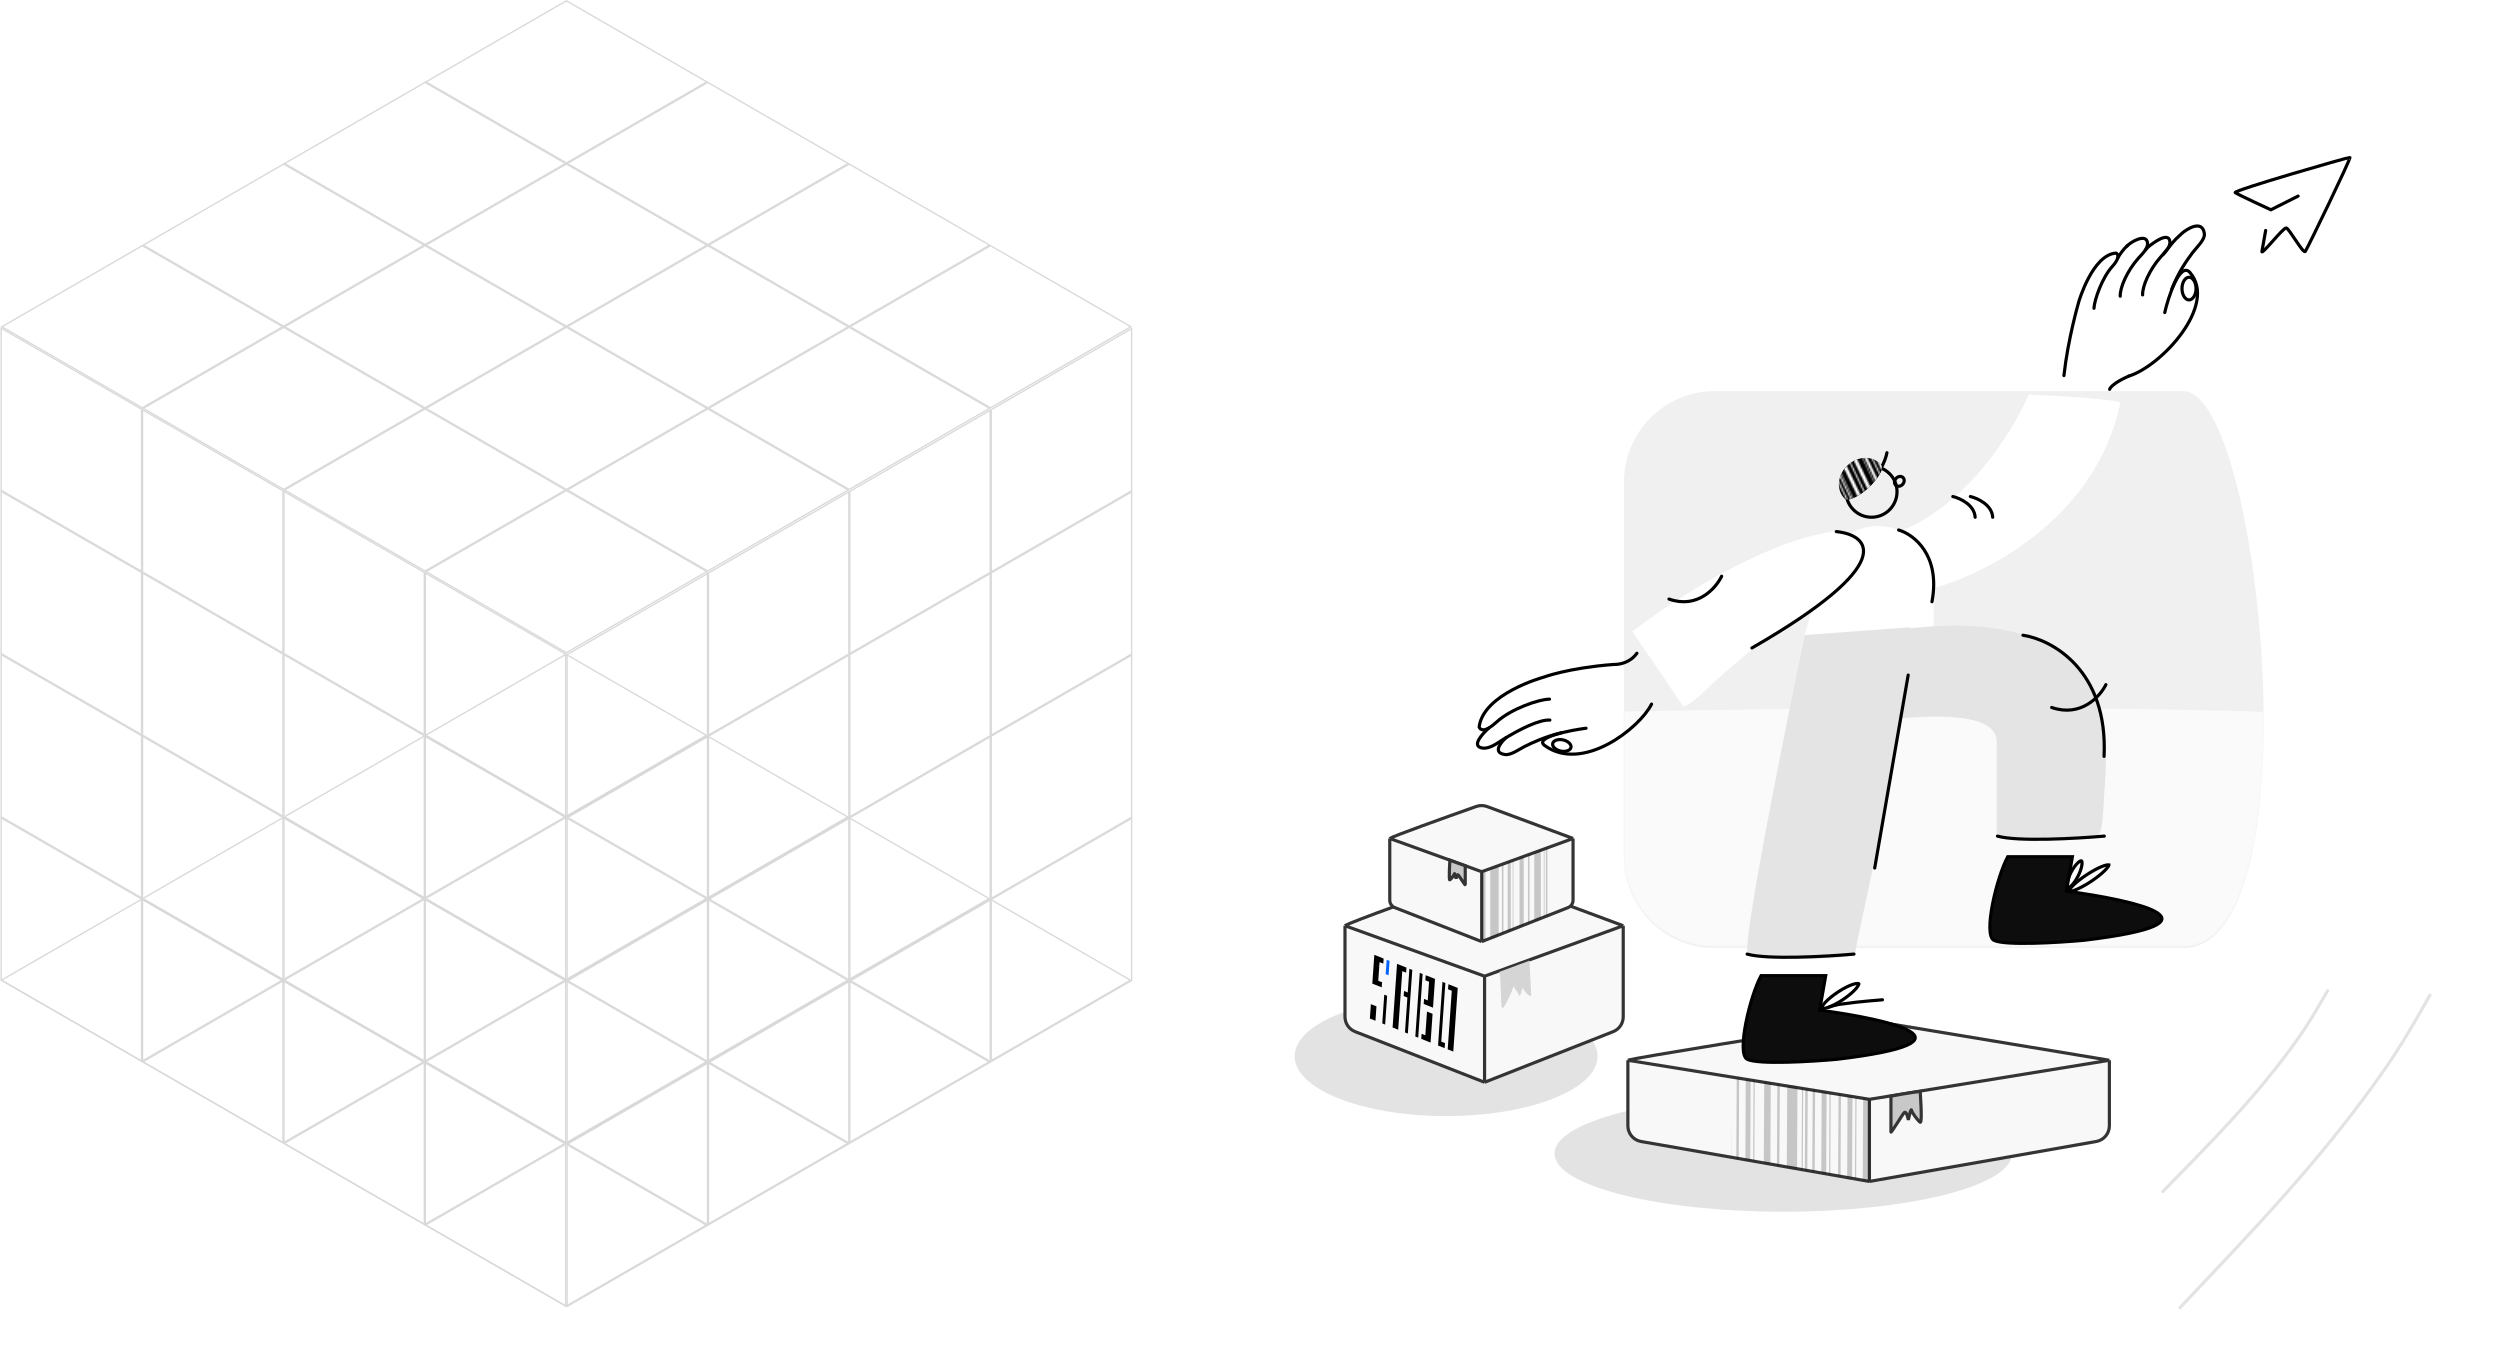 <svg width="1568" height="844" viewBox="0 0 1568 844" fill="none" xmlns="http://www.w3.org/2000/svg">
<g opacity="0.15">
<rect x="-2.98023e-08" y="0.5" width="101.686" height="101.686" transform="matrix(0.866 0.5 -0.866 0.5 355.38 410.105)" stroke="black"/>
<rect x="-2.98023e-08" y="0.5" width="101.686" height="101.686" transform="matrix(0.866 0.5 -0.866 0.5 178.037 512.494)" stroke="black"/>
<rect x="-2.98023e-08" y="0.5" width="101.686" height="101.686" transform="matrix(0.866 0.5 -0.866 0.5 266.706 461.299)" stroke="black"/>
<rect x="-2.98023e-08" y="0.5" width="101.686" height="101.686" transform="matrix(0.866 0.5 -0.866 0.5 89.363 563.689)" stroke="black"/>
<rect x="-2.98023e-08" y="0.5" width="101.686" height="101.686" transform="matrix(0.866 0.5 -0.866 0.5 532.72 512.494)" stroke="black"/>
<rect x="-2.98023e-08" y="0.5" width="101.686" height="101.686" transform="matrix(0.866 0.5 -0.866 0.5 355.378 614.883)" stroke="black"/>
<rect x="-2.98023e-08" y="0.5" width="101.686" height="101.686" transform="matrix(0.866 0.5 -0.866 0.5 444.05 563.689)" stroke="black"/>
<rect x="-2.98023e-08" y="0.5" width="101.686" height="101.686" transform="matrix(0.866 0.5 -0.866 0.5 266.706 666.078)" stroke="black"/>
<rect x="-2.98023e-08" y="0.5" width="101.686" height="101.686" transform="matrix(0.866 0.5 -0.866 0.5 444.05 461.299)" stroke="black"/>
<rect x="-2.98023e-08" y="0.5" width="101.686" height="101.686" transform="matrix(0.866 0.5 -0.866 0.5 266.706 563.689)" stroke="black"/>
<rect x="-2.98023e-08" y="0.5" width="101.686" height="101.686" transform="matrix(0.866 0.5 -0.866 0.5 355.378 512.494)" stroke="black"/>
<rect x="-2.98023e-08" y="0.5" width="101.686" height="101.686" transform="matrix(0.866 0.5 -0.866 0.5 178.037 614.883)" stroke="black"/>
<rect x="-2.98023e-08" y="0.5" width="101.686" height="101.686" transform="matrix(0.866 0.5 -0.866 0.5 621.392 563.689)" stroke="black"/>
<rect x="-2.98023e-08" y="0.5" width="101.686" height="101.686" transform="matrix(0.866 0.5 -0.866 0.5 444.05 666.078)" stroke="black"/>
<rect x="-2.98023e-08" y="0.5" width="101.686" height="101.686" transform="matrix(0.866 0.5 -0.866 0.5 532.72 614.884)" stroke="black"/>
<rect x="-2.98023e-08" y="0.5" width="101.686" height="101.686" transform="matrix(0.866 0.5 -0.866 0.5 355.378 717.272)" stroke="black"/>
<rect x="0.866" width="101.686" height="101.686" transform="matrix(0.866 -0.5 0.866 0.5 0.417 205.36)" stroke="black"/>
<rect x="0.866" width="101.686" height="101.686" transform="matrix(0.866 -0.5 0.866 0.5 177.757 307.749)" stroke="black"/>
<rect x="0.866" width="101.686" height="101.686" transform="matrix(0.866 -0.5 0.866 0.5 89.087 256.555)" stroke="black"/>
<rect x="0.866" width="101.686" height="101.686" transform="matrix(0.866 -0.5 0.866 0.5 266.429 358.944)" stroke="black"/>
<rect x="0.866" width="101.686" height="101.686" transform="matrix(0.866 -0.5 0.866 0.5 177.757 102.971)" stroke="black"/>
<rect x="0.866" width="101.686" height="101.686" transform="matrix(0.866 -0.5 0.866 0.5 355.1 205.36)" stroke="black"/>
<rect x="0.866" width="101.686" height="101.686" transform="matrix(0.866 -0.5 0.866 0.5 266.429 154.166)" stroke="black"/>
<rect x="0.866" width="101.686" height="101.686" transform="matrix(0.866 -0.5 0.866 0.5 443.774 256.555)" stroke="black"/>
<rect x="0.866" width="101.686" height="101.686" transform="matrix(0.866 -0.5 0.866 0.5 89.087 154.166)" stroke="black"/>
<rect x="0.866" width="101.686" height="101.686" transform="matrix(0.866 -0.5 0.866 0.5 266.429 256.555)" stroke="black"/>
<rect x="0.866" width="101.686" height="101.686" transform="matrix(0.866 -0.5 0.866 0.5 177.757 205.36)" stroke="black"/>
<rect x="0.866" width="101.686" height="101.686" transform="matrix(0.866 -0.5 0.866 0.5 355.1 307.749)" stroke="black"/>
<rect x="0.866" width="101.686" height="101.686" transform="matrix(0.866 -0.5 0.866 0.5 266.429 51.776)" stroke="black"/>
<rect x="0.866" width="101.686" height="101.686" transform="matrix(0.866 -0.5 0.866 0.5 443.774 154.166)" stroke="black"/>
<rect x="0.866" width="101.686" height="101.686" transform="matrix(0.866 -0.5 0.866 0.5 355.1 102.971)" stroke="black"/>
<rect x="0.866" width="101.686" height="101.686" transform="matrix(0.866 -0.5 0.866 0.5 532.446 205.36)" stroke="black"/>
<rect x="0.433" y="0.25" width="101.686" height="101.686" transform="matrix(0.866 -0.5 2.20305e-08 1 355.304 410.516)" stroke="black"/>
<rect x="0.433" y="0.25" width="101.686" height="101.686" transform="matrix(0.866 -0.5 2.20305e-08 1 355.304 615.295)" stroke="black"/>
<rect x="0.433" y="0.25" width="101.686" height="101.686" transform="matrix(0.866 -0.5 2.20305e-08 1 355.304 512.905)" stroke="black"/>
<rect x="0.433" y="0.25" width="101.686" height="101.686" transform="matrix(0.866 -0.5 2.20305e-08 1 355.304 717.684)" stroke="black"/>
<rect x="0.433" y="0.25" width="101.686" height="101.686" transform="matrix(0.866 -0.5 2.20305e-08 1 532.648 308.127)" stroke="black"/>
<rect x="0.433" y="0.25" width="101.686" height="101.686" transform="matrix(0.866 -0.5 2.20305e-08 1 532.648 512.905)" stroke="black"/>
<rect x="0.433" y="0.25" width="101.686" height="101.686" transform="matrix(0.866 -0.5 2.20305e-08 1 532.648 410.516)" stroke="black"/>
<rect x="0.433" y="0.25" width="101.686" height="101.686" transform="matrix(0.866 -0.5 2.20305e-08 1 532.648 615.295)" stroke="black"/>
<rect x="0.433" y="0.25" width="101.686" height="101.686" transform="matrix(0.866 -0.5 2.20305e-08 1 443.976 359.322)" stroke="black"/>
<rect x="0.433" y="0.25" width="101.686" height="101.686" transform="matrix(0.866 -0.5 2.20305e-08 1 443.976 564.1)" stroke="black"/>
<rect x="0.433" y="0.25" width="101.686" height="101.686" transform="matrix(0.866 -0.5 2.20305e-08 1 443.976 461.711)" stroke="black"/>
<rect x="0.433" y="0.25" width="101.686" height="101.686" transform="matrix(0.866 -0.5 2.20305e-08 1 443.976 666.489)" stroke="black"/>
<rect x="0.433" y="0.25" width="101.686" height="101.686" transform="matrix(0.866 -0.5 2.20305e-08 1 621.318 256.933)" stroke="black"/>
<rect x="0.433" y="0.25" width="101.686" height="101.686" transform="matrix(0.866 -0.5 2.20305e-08 1 621.318 461.711)" stroke="black"/>
<rect x="0.433" y="0.25" width="101.686" height="101.686" transform="matrix(0.866 -0.5 2.20305e-08 1 621.318 359.322)" stroke="black"/>
<rect x="0.433" y="0.25" width="101.686" height="101.686" transform="matrix(0.866 -0.5 2.20305e-08 1 621.318 564.1)" stroke="black"/>
<rect x="0.433" y="0.75" width="101.686" height="101.686" transform="matrix(0.866 0.5 -2.20305e-08 1 0.357 204.862)" stroke="black"/>
<rect x="0.433" y="0.75" width="101.686" height="101.686" transform="matrix(0.866 0.5 -2.20305e-08 1 0.357 409.639)" stroke="black"/>
<rect x="0.433" y="0.75" width="101.686" height="101.686" transform="matrix(0.866 0.5 -2.20305e-08 1 0.357 307.25)" stroke="black"/>
<rect x="0.433" y="0.75" width="101.686" height="101.686" transform="matrix(0.866 0.5 -2.20305e-08 1 0.357 512.029)" stroke="black"/>
<rect x="0.433" y="0.75" width="101.686" height="101.686" transform="matrix(0.866 0.5 -2.20305e-08 1 177.703 307.25)" stroke="black"/>
<rect x="0.433" y="0.75" width="101.686" height="101.686" transform="matrix(0.866 0.5 -2.20305e-08 1 177.703 512.029)" stroke="black"/>
<rect x="0.433" y="0.75" width="101.686" height="101.686" transform="matrix(0.866 0.5 -2.20305e-08 1 177.703 409.639)" stroke="black"/>
<rect x="0.433" y="0.75" width="101.686" height="101.686" transform="matrix(0.866 0.5 -2.20305e-08 1 177.703 614.418)" stroke="black"/>
<rect x="0.433" y="0.75" width="101.686" height="101.686" transform="matrix(0.866 0.5 -2.20305e-08 1 89.029 256.056)" stroke="black"/>
<rect x="0.433" y="0.75" width="101.686" height="101.686" transform="matrix(0.866 0.5 -2.20305e-08 1 89.029 460.834)" stroke="black"/>
<rect x="0.433" y="0.75" width="101.686" height="101.686" transform="matrix(0.866 0.5 -2.20305e-08 1 89.029 358.445)" stroke="black"/>
<rect x="0.433" y="0.75" width="101.686" height="101.686" transform="matrix(0.866 0.5 -2.20305e-08 1 89.029 563.223)" stroke="black"/>
<rect x="0.433" y="0.75" width="101.686" height="101.686" transform="matrix(0.866 0.5 -2.20305e-08 1 266.374 358.445)" stroke="black"/>
<rect x="0.433" y="0.75" width="101.686" height="101.686" transform="matrix(0.866 0.5 -2.20305e-08 1 266.374 563.223)" stroke="black"/>
<rect x="0.433" y="0.75" width="101.686" height="101.686" transform="matrix(0.866 0.5 -2.20305e-08 1 266.374 460.834)" stroke="black"/>
<rect x="0.433" y="0.75" width="101.686" height="101.686" transform="matrix(0.866 0.5 -2.20305e-08 1 266.374 665.613)" stroke="black"/>
</g>
<g clip-path="url(#clip0_1261_3)">
<g filter="url(#filter0_f_1261_3)">
<ellipse cx="1118.5" cy="723.501" rx="143.5" ry="36.5" fill="#E3E3E3"/>
</g>
<path d="M1021 665.001C1025.4 663.401 1123.83 647.668 1172.5 640.001L1323 665.001V706.108C1323 710.962 1319.51 715.115 1314.73 715.956L1172.5 741.001L1029.28 715.949C1024.49 715.112 1021 710.956 1021 706.098V665.001Z" fill="#F8F8F8"/>
<path d="M1021 665.001C1025.4 663.401 1123.83 647.668 1172.5 640.001L1323 665.001M1021 665.001L1172.5 689.501M1021 665.001V706.098C1021 710.956 1024.49 715.112 1029.28 715.949L1172.5 741.001M1172.5 689.501V741.001M1172.5 689.501L1323 665.001M1172.5 741.001L1314.73 715.956C1319.51 715.115 1323 710.962 1323 706.108V665.001" stroke="#343434" stroke-width="2"/>
<path d="M1186 710.001V687.501C1196.5 685.501 1204.34 684.501 1204.34 684.501C1204.34 684.501 1205.83 704.812 1204.34 703.869C1203.15 703.114 1199.27 698.142 1198.89 696.322C1198.5 694.501 1196.9 702.454 1196.9 702.454C1196.41 699.466 1195.35 696.973 1194.43 697.737C1193.5 698.501 1186 711.001 1186 710.001Z" fill="#C8C8C8" stroke="#343434" stroke-width="2"/>
<mask id="mask0_1261_3" style="mask-type:alpha" maskUnits="userSpaceOnUse" x="1086" y="675" width="87" height="66">
<path d="M1088 675.5L1173 689.5V741L1086 726L1088 675.5Z" fill="#C4C4C4"/>
</mask>
<g mask="url(#mask0_1261_3)">
<g opacity="0.2">
<rect width="4.123" height="65.543" transform="matrix(1 0.003 -0.005 1 1106.53 675.476)" fill="black"/>
<rect width="3.092" height="65.543" transform="matrix(1 0.003 -0.005 1 1094.94 675.436)" fill="black"/>
<rect width="3.092" height="65.543" transform="matrix(1 0.003 -0.005 1 1142.6 675.599)" fill="black"/>
<rect width="3.092" height="65.543" transform="matrix(1 0.003 -0.005 1 1158.84 675.654)" fill="black"/>
<rect width="1.546" height="65.543" transform="matrix(1 0.003 -0.005 1 1089.26 675.418)" fill="black"/>
<rect width="1.546" height="65.543" transform="matrix(1 0.003 -0.005 1 1136.94 675.579)" fill="black"/>
<rect width="1.546" height="65.543" transform="matrix(1 0.003 -0.005 1 1153.17 675.634)" fill="black"/>
<rect width="1.546" height="65.543" transform="matrix(1 0.003 -0.005 1 1114.77 675.504)" fill="black"/>
<rect width="1.546" height="65.543" transform="matrix(1 0.003 -0.005 1 1132.3 675.564)" fill="black"/>
<rect width="0.773" height="65.543" transform="matrix(1 0.003 -0.005 1 1099.83 675.453)" fill="black"/>
<rect width="0.773" height="65.543" transform="matrix(1 0.003 -0.005 1 1147.5 675.615)" fill="black"/>
<rect width="0.773" height="65.543" transform="matrix(1 0.003 -0.005 1 1163.73 675.67)" fill="black"/>
<rect width="0.773" height="65.543" transform="matrix(1 0.003 -0.005 1 1130.23 675.557)" fill="black"/>
<rect width="8.246" height="65.543" transform="matrix(1 0.003 -0.005 1 1077.92 675.379)" fill="black"/>
<rect width="8.246" height="65.543" transform="matrix(1 0.003 -0.005 1 1168.63 675.686)" fill="black"/>
<rect width="6.442" height="65.543" transform="matrix(1 0.003 -0.005 1 1120.96 675.524)" fill="black"/>
</g>
</g>
<g filter="url(#filter1_f_1261_3)">
<ellipse cx="907" cy="662.501" rx="95" ry="37.5" fill="#E3E3E3"/>
</g>
<path d="M843.576 580.613C846.02 578.626 898.666 559.769 927.721 549.513C929.926 548.735 932.32 548.76 934.511 549.574L1018.09 580.613V637.754C1018.09 641.863 1015.57 645.554 1011.75 647.059L931.12 678.801L849.934 647.051C846.1 645.551 843.576 641.855 843.576 637.738V580.613Z" fill="#F8F8F8"/>
<path d="M843.576 580.613C846.02 578.626 898.666 559.769 927.721 549.513C929.926 548.735 932.32 548.76 934.511 549.574L1018.09 580.613M843.576 580.613L931.12 612.266M843.576 580.613V637.738C843.576 641.855 846.1 645.551 849.934 647.051L931.12 678.801M931.12 612.266V678.801M931.12 612.266L1018.09 580.613M931.12 678.801L1011.75 647.059C1015.57 645.554 1018.09 641.863 1018.09 637.754V580.613" stroke="#343434" stroke-width="2"/>
<path d="M871.664 525.887C873.242 524.604 906.578 512.649 925.925 505.812C928.129 505.034 930.531 505.057 932.722 505.87L986.617 525.887V564.608C986.617 566.662 985.36 568.507 983.449 569.26L929.331 590.565L874.843 569.256C872.926 568.506 871.664 566.658 871.664 564.599V525.887Z" fill="#F8F8F8"/>
<path d="M871.664 525.887C873.242 524.604 906.578 512.649 925.925 505.812C928.129 505.034 930.531 505.057 932.722 505.87L986.617 525.887M871.664 525.887L929.331 546.737M871.664 525.887V564.599C871.664 566.658 872.926 568.506 874.843 569.256L929.331 590.565M929.331 546.737V590.565M929.331 546.737L986.617 525.887M929.331 590.565L983.449 569.26C985.36 568.507 986.617 566.662 986.617 564.608V525.887" stroke="#343434" stroke-width="2"/>
<path d="M919 554.973V543.001C913.261 541.001 909.348 539.501 909.348 539.501C909.348 539.501 908.565 552.333 909.348 551.853C909.974 551.469 912.014 548.94 912.217 548.014C912.421 547.088 913.261 551.134 913.261 551.134C913.522 549.614 914.078 548.345 914.565 548.734C915.053 549.123 919 555.481 919 554.973Z" fill="#C8C8C8" stroke="#343434" stroke-width="2"/>
<path d="M960.369 623.902C960.234 621.385 959.719 611.078 959.389 605L959.389 602.5L940.5 609.5C941.599 617.679 941.215 630.281 942.094 632.039C942.973 633.797 948.141 622.413 949.728 617.774C948.996 619.972 951.412 620.984 952.834 624.31C953.525 625.927 954.387 620.972 954.875 619.507C956.096 621.827 960.521 626.726 960.369 623.902Z" fill="#D5D5D5"/>
<path d="M1369.37 594.638C1452.55 594.665 1418.42 245.342 1369.37 245.342C1333.81 245.342 1165.41 245.342 1075.48 245.342C1044 245.342 1018.55 270.862 1018.55 302.342L1018.55 537.632C1018.55 569.114 1043.99 594.635 1075.47 594.633C1158.78 594.626 1310.41 594.618 1369.37 594.638Z" fill="#F0F0F0"/>
<mask id="mask1_1261_3" style="mask-type:alpha" maskUnits="userSpaceOnUse" x="1018" y="244" width="402" height="350">
<path d="M1369.37 593.556C1452.55 593.584 1418.42 244.26 1369.37 244.26C1333.81 244.26 1165.41 244.26 1075.48 244.26C1044 244.26 1018.55 269.78 1018.55 301.26L1018.55 536.55C1018.55 568.033 1043.99 593.554 1075.47 593.551C1158.78 593.545 1310.41 593.536 1369.37 593.556Z" fill="#D7E7F7"/>
</mask>
<g mask="url(#mask1_1261_3)">
<path d="M1419.76 446.484C1419.76 446.484 1286.94 441.077 1005.33 446.484V633.568H1419.76V446.484Z" fill="#FAFAFA"/>
</g>
<path d="M1356.52 747.369C1384.94 718.145 1414.99 688.581 1441.45 651.215C1448.17 641.72 1453.99 631.643 1459.89 621.336" stroke="#E3E3E3" stroke-width="2" stroke-linecap="round"/>
<path d="M1367.32 820.167C1410.22 774.578 1455.51 728.417 1495.83 670.448C1506.08 655.718 1515.02 640.127 1524.08 624.183" stroke="#E3E3E3" stroke-width="2" stroke-linecap="round"/>
<path d="M1329.8 252.786C1314.64 325.878 1244.04 360.991 1210.64 369.411C1203.06 364.932 1187.67 351.783 1186.81 335.015C1231.87 320.396 1262.64 270.521 1272.39 247.411C1291.71 248.307 1330.24 250.636 1329.8 252.786Z" fill="white"/>
<path d="M1212.81 364.812C1212.81 344.592 1195.67 328.609 1175.5 330.019C1160.93 331.038 1148.53 341.029 1144.44 355.052L1131.81 398.411H1212.81V364.812Z" fill="white"/>
<path d="M1098.18 407.895C1189.14 353.142 1173.03 333.411 1149.34 333.411C1104.24 340.12 1046.86 378.299 1023.81 396.057L1056.02 443.411C1067.86 436.999 1063.7 436.308 1098.18 407.895Z" fill="white"/>
<circle r="16" transform="matrix(-1 0 0 1 1173.81 308.411)" stroke="black" stroke-width="2"/>
<path d="M1189.22 300.033C1190.55 298.583 1192.48 298.506 1193.52 299.464C1194.56 300.421 1194.65 302.348 1193.32 303.797C1192 305.246 1190.07 305.324 1189.02 304.366C1187.98 303.409 1187.89 301.482 1189.22 300.033Z" stroke="black" stroke-width="2"/>
<path d="M933.66 456.753C930.055 459.997 922.305 468.108 929.875 469.189C934.29 469.82 939.38 465.917 942.314 464.078C953.128 457.298 965.564 451.209 972.053 451.642" stroke="black" stroke-width="2" stroke-linecap="round"/>
<path d="M944.477 462.709C943.396 463.787 934.744 471.936 943.934 473.249C947.721 473.79 953.128 469.734 956.373 468.138C961.793 465.47 968.809 462.169 979.623 459.461" stroke="black" stroke-width="2" stroke-linecap="round"/>
<path d="M1012.06 416.745C983.407 418.908 967.727 424.856 967.727 424.856C967.727 424.856 930.418 435.129 927.714 455.906C928.252 457.713 930.959 459.963 938.528 452.972C947.662 444.538 965.392 438.513 971.839 438.513" stroke="black" stroke-width="2" stroke-linecap="round"/>
<path d="M1035.86 441.618C1028.29 456.757 992.599 484.874 968.808 467.572C961.779 462.459 985.75 457.839 994.762 456.757" stroke="black" stroke-width="2" stroke-linecap="round"/>
<path d="M1012.61 416.745C1015.67 416.745 1022.34 415.772 1026.66 409.716" stroke="black" stroke-width="2" stroke-linecap="round"/>
<path d="M1095.87 664.388C1102.8 667.848 1136.25 665.83 1152.11 664.388C1245.97 653.141 1184.01 639.155 1141.29 633.568L1145.08 611.939H1104.53C1097.5 624.916 1088.95 660.927 1095.87 664.388Z" fill="#0D0D0D" stroke="black" stroke-width="2" stroke-linecap="round"/>
<path d="M1142.52 632.31C1142.52 632.311 1142.52 632.313 1142.52 632.315C1142.52 632.318 1142.53 632.324 1142.54 632.332C1142.56 632.348 1142.59 632.375 1142.66 632.403C1142.81 632.462 1143.04 632.51 1143.4 632.508C1144.1 632.506 1145.11 632.309 1146.35 631.893C1148.84 631.066 1152.08 629.446 1155.49 627.215C1158.89 624.984 1161.75 622.602 1163.62 620.576C1164.57 619.557 1165.22 618.671 1165.57 617.975C1165.75 617.629 1165.83 617.373 1165.86 617.203C1165.87 617.121 1165.87 617.07 1165.87 617.044C1165.87 617.031 1165.86 617.023 1165.86 617.02C1165.86 617.016 1165.86 617.014 1165.86 617.014C1165.86 617.013 1165.86 617.011 1165.86 617.008C1165.86 617.005 1165.85 617 1165.84 616.992C1165.82 616.976 1165.78 616.949 1165.72 616.921C1165.57 616.862 1165.34 616.814 1164.98 616.815C1164.27 616.817 1163.27 617.015 1162.02 617.431C1159.54 618.258 1156.3 619.878 1152.89 622.109C1149.49 624.34 1146.63 626.721 1144.75 628.748C1143.81 629.767 1143.16 630.652 1142.81 631.348C1142.63 631.695 1142.55 631.951 1142.52 632.121C1142.51 632.203 1142.51 632.253 1142.51 632.28C1142.51 632.293 1142.51 632.3 1142.52 632.304C1142.52 632.306 1142.52 632.307 1142.52 632.308C1142.52 632.309 1142.52 632.31 1142.52 632.31Z" stroke="black" stroke-width="2"/>
<path d="M1147.22 631.654C1148.94 631.037 1151.38 630.357 1153.28 629.994C1154.64 629.734 1156.13 629.666 1157.55 629.447C1165.22 628.253 1180.67 627.073 1180.67 627.073" stroke="black" stroke-width="2" stroke-linecap="round"/>
<path d="M1250.61 589.771C1257.53 593.232 1290.98 591.213 1306.84 589.771C1400.71 578.525 1338.74 564.538 1296.03 558.951L1299.81 537.323H1259.26C1252.23 550.3 1243.69 586.311 1250.61 589.771Z" fill="#0D0D0D" stroke="black" stroke-width="2" stroke-linecap="round"/>
<path d="M1297.37 559.035C1297.37 559.035 1297.37 559.036 1297.37 559.037C1297.37 559.036 1297.37 559.035 1297.37 559.035ZM1297.45 559.036C1297.44 559.047 1297.44 559.057 1297.44 559.067C1297.45 559.07 1297.46 559.073 1297.47 559.076C1297.61 559.119 1297.86 559.146 1298.23 559.114C1298.99 559.05 1300.06 558.771 1301.4 558.265C1304.05 557.258 1307.55 555.43 1311.25 553.008C1314.94 550.586 1318.09 548.062 1320.18 545.956C1321.23 544.897 1321.98 543.983 1322.41 543.272C1322.62 542.916 1322.73 542.66 1322.76 542.498C1322.77 542.487 1322.77 542.476 1322.77 542.467C1322.76 542.464 1322.75 542.461 1322.74 542.458C1322.6 542.415 1322.36 542.388 1321.98 542.42C1321.22 542.484 1320.15 542.763 1318.81 543.269C1316.16 544.275 1312.66 546.104 1308.97 548.526C1305.27 550.948 1302.13 553.471 1300.03 555.577C1298.98 556.636 1298.23 557.55 1297.8 558.261C1297.59 558.618 1297.48 558.874 1297.45 559.036ZM1322.78 542.384C1322.78 542.384 1322.78 542.385 1322.78 542.388C1322.78 542.385 1322.78 542.383 1322.78 542.384ZM1322.84 542.499C1322.84 542.499 1322.84 542.498 1322.84 542.496C1322.84 542.498 1322.84 542.499 1322.84 542.499ZM1297.43 559.146C1297.43 559.149 1297.43 559.15 1297.43 559.15C1297.43 559.15 1297.43 559.149 1297.43 559.146Z" stroke="black" stroke-width="2"/>
<path d="M1296.66 556.92C1296.69 556.945 1296.88 557.035 1297.35 556.846C1297.8 556.662 1298.39 556.266 1299.05 555.635C1300.38 554.381 1301.87 552.348 1303.19 549.825C1304.51 547.303 1305.37 544.841 1305.71 542.924C1305.88 541.959 1305.9 541.192 1305.83 540.648C1305.75 540.089 1305.59 539.951 1305.55 539.926C1305.52 539.9 1305.33 539.81 1304.86 540C1304.41 540.184 1303.82 540.579 1303.16 541.21C1301.84 542.465 1300.34 544.497 1299.02 547.02C1297.7 549.543 1296.84 552.004 1296.5 553.922C1296.33 554.886 1296.31 555.654 1296.38 556.198C1296.46 556.757 1296.62 556.895 1296.66 556.92Z" stroke="black" stroke-width="2"/>
<path d="M1224.81 311.411C1229.29 312.494 1238.38 316.611 1238.81 324.411" stroke="black" stroke-width="2" stroke-linecap="round"/>
<path d="M1235.81 311.411C1240.29 312.494 1249.38 316.611 1249.81 324.411" stroke="black" stroke-width="2" stroke-linecap="round"/>
<path d="M1343.85 184.95C1343.62 179.691 1348.03 169.203 1355.31 161.03C1357.29 158.813 1361.44 155.021 1360.95 151.416C1360.1 145.236 1350.87 151.962 1347.2 155.024L1345.68 156.738" stroke="black" stroke-width="2" stroke-linecap="round"/>
<path d="M1334.1 154.305C1336.18 151.878 1346.07 146.057 1346.91 152.237C1347.41 155.842 1343.26 159.633 1341.28 161.851C1334 170.024 1329.59 180.512 1329.81 185.771" stroke="black" stroke-width="2" stroke-linecap="round"/>
<path d="M1362.21 181.13C1366.43 170.547 1371.22 163.801 1375.07 158.6C1377.38 155.486 1383.07 150.406 1382.57 146.583C1381.38 137.307 1371.44 143.768 1368.58 146.3C1362.17 151.982 1362.74 152.388 1356.66 159.676" stroke="black" stroke-width="2" stroke-linecap="round"/>
<path d="M1294.5 235.56C1297 212.568 1303.8 189.294 1303.8 189.294C1303.8 189.294 1312.34 159.77 1327.16 158.727C1328.42 159.259 1329.92 161.565 1324.71 167.287C1318.43 174.191 1313.56 188.159 1313.34 193.358M1335.14 235.892C1331.8 237.352 1324.29 241.076 1323.17 244.174" stroke="black" stroke-width="2" stroke-linecap="round"/>
<path d="M1335.26 235.869C1355.76 229.497 1391.01 191.307 1373.59 170.97C1367.23 163.553 1359.7 187.121 1357.73 196.032" stroke="black" stroke-width="2" stroke-linecap="round"/>
<path d="M1334.15 154.165C1331.93 156.281 1329.58 159.307 1328.12 162.1" stroke="black" stroke-width="2" stroke-linecap="round"/>
<path d="M1368.54 181C1368.54 183.07 1369.1 184.899 1369.96 186.181C1370.81 187.47 1371.89 188.111 1372.95 188.111C1374 188.111 1375.08 187.47 1375.94 186.181C1376.79 184.899 1377.35 183.07 1377.35 181C1377.35 178.93 1376.79 177.102 1375.94 175.82C1375.08 174.531 1374 173.89 1372.95 173.89C1371.89 173.89 1370.81 174.531 1369.96 175.82C1369.1 177.102 1368.54 178.93 1368.54 181Z" stroke="black" stroke-width="2"/>
<path d="M1190.81 332.411C1200.1 335.122 1217.29 347.917 1211.72 377.411" stroke="black" stroke-width="2" stroke-linecap="round"/>
<path d="M1151.74 333.411C1172.62 335.558 1191.28 353.164 1098.81 406.411" stroke="black" stroke-width="2" stroke-linecap="round"/>
<path d="M1185.71 450.89C1194.92 450.89 1252.33 442.768 1252.33 465.401V522.371C1252.33 527.53 1293.13 526.67 1313.53 525.595C1317.32 523.445 1318.62 522.263 1319.48 502.485C1320.57 477.762 1337.36 385.32 1212.25 392.845C1211.72 392.877 1211.19 392.919 1210.67 392.97L1144.56 398.219L1134.81 450.89H1185.71Z" fill="#E4E4E4"/>
<path d="M1096.2 597.946C1092.29 594.05 1118.3 463.212 1132.06 398.281L1197.81 393.411C1197.81 452.39 1163.58 590.912 1163.58 597.946C1163.58 602.308 1101.09 602.816 1096.2 597.946Z" fill="#E4E4E4"/>
<path d="M1320.81 429.411C1317.15 436.836 1305.23 450.097 1286.81 443.732" stroke="black" stroke-width="2" stroke-linecap="round"/>
<path d="M1079.81 361.411C1076.26 368.836 1064.69 382.097 1046.81 375.732" stroke="black" stroke-width="2" stroke-linecap="round"/>
<path d="M1268.81 398.411C1286.84 401.144 1322.27 420.172 1319.67 474.411" stroke="black" stroke-width="2" stroke-linecap="round"/>
<path d="M1196.81 423.411L1175.81 544.411" stroke="black" stroke-width="2" stroke-linecap="round"/>
<path d="M1162.81 598.41C1145.7 599.919 1108.34 602.032 1095.81 598.41" stroke="black" stroke-width="2" stroke-linecap="round"/>
<path d="M1319.81 524.411C1302.7 525.92 1265.34 528.033 1252.81 524.411" stroke="black" stroke-width="2" stroke-linecap="round"/>
<path d="M980.334 464.06C978.645 463.697 977.062 463.837 975.881 464.304C974.691 464.774 974.017 465.519 973.843 466.327C973.67 467.135 973.978 468.091 974.87 469.009C975.755 469.92 977.141 470.697 978.83 471.059C980.518 471.422 982.101 471.283 983.283 470.816C984.473 470.346 985.147 469.6 985.32 468.793C985.494 467.985 985.185 467.028 984.294 466.111C983.408 465.2 982.022 464.423 980.334 464.06Z" stroke="black" stroke-width="2"/>
<mask id="mask2_1261_3" style="mask-type:alpha" maskUnits="userSpaceOnUse" x="929" y="531" width="42" height="60">
<path d="M929 547.5L971 531.5V574L929 591V547.5Z" fill="#C4C4C4"/>
</mask>
<g mask="url(#mask2_1261_3)">
<g opacity="0.2">
<rect width="2.648" height="63.223" transform="matrix(0.998 0.059 -4.53792e-05 1 929.082 526.241)" fill="black"/>
<rect width="2.648" height="63.223" transform="matrix(0.998 0.059 0 1 953.039 527.659)" fill="black"/>
<rect width="1.986" height="63.223" transform="matrix(0.998 0.059 0 1 945.605 527.219)" fill="black"/>
<rect width="0.993" height="63.223" transform="matrix(0.998 0.059 0 1 941.969 527.005)" fill="black"/>
<rect width="0.993" height="63.223" transform="matrix(0.998 0.059 0 1 958.328 527.973)" fill="black"/>
<rect width="0.993" height="63.223" transform="matrix(0.998 0.059 0 1 969.564 528.639)" fill="black"/>
<rect width="0.497" height="63.223" transform="matrix(0.998 0.059 0 1 948.746 527.405)" fill="black"/>
<rect width="0.497" height="63.223" transform="matrix(0.998 0.059 0 1 968.242 528.56)" fill="black"/>
<rect width="5.297" height="63.223" transform="matrix(0.998 0.059 0 1 934.697 526.574)" fill="black"/>
<rect width="4.138" height="63.223" transform="matrix(0.998 0.059 0 1 962.297 528.207)" fill="black"/>
</g>
</g>
<path d="M1441.37 122.992C1428.57 129.431 1424.3 131.577 1424.3 131.577C1424.3 131.577 1403.66 122.086 1401.94 120.812C1400.23 119.537 1472.91 98.577 1473.85 98.745C1474.79 98.912 1447.14 155.991 1445.87 157.702C1444.59 159.412 1435.81 143.315 1433.92 142.979C1432.04 142.644 1418.17 160.519 1418.68 157.702C1419.18 154.885 1421.02 144.555 1421.02 144.555" stroke="black" stroke-width="2" stroke-linecap="round"/>
<path d="M1183.49 283.95C1182.49 289.596 1177.97 297.895 1173.72 302.613C1169.44 307.36 1164.78 310.983 1157.86 311.81" stroke="black" stroke-width="2" stroke-linecap="round"/>
<path d="M1158.85 291.781C1165.18 285.923 1174.46 285.651 1179.56 291.174C1184.67 296.697 1161.72 317.91 1156.61 312.387C1151.51 306.865 1152.51 297.639 1158.85 291.781Z" fill="black"/>
<mask id="mask3_1261_3" style="mask-type:alpha" maskUnits="userSpaceOnUse" x="1118" y="249" width="74" height="77">
<rect width="2.204" height="52.606" transform="matrix(-0.874 0.486 0.434 0.901 1168.42 249.706)" fill="white"/>
<rect width="2.204" height="52.606" transform="matrix(-0.874 0.486 0.434 0.901 1150.97 259.416)" fill="white"/>
<rect width="1.653" height="52.606" transform="matrix(-0.874 0.486 0.434 0.901 1156.38 256.403)" fill="white"/>
<rect width="1.653" height="52.606" transform="matrix(-0.874 0.486 0.434 0.901 1134.12 268.792)" fill="white"/>
<rect width="1.653" height="52.606" transform="matrix(-0.874 0.486 0.434 0.901 1126.54 273.011)" fill="white"/>
<rect width="0.826" height="52.606" transform="matrix(-0.874 0.486 0.434 0.901 1159.03 254.93)" fill="white"/>
<rect width="0.826" height="52.606" transform="matrix(-0.874 0.486 0.434 0.901 1136.77 267.319)" fill="white"/>
<rect width="0.826" height="52.606" transform="matrix(-0.874 0.486 0.434 0.901 1129.19 271.537)" fill="white"/>
<rect width="0.826" height="52.606" transform="matrix(-0.874 0.486 0.434 0.901 1147.12 261.559)" fill="white"/>
<rect width="0.826" height="52.606" transform="matrix(-0.874 0.486 0.434 0.901 1138.94 266.114)" fill="white"/>
<rect width="0.413" height="52.606" transform="matrix(-0.874 0.486 0.434 0.901 1154.1 257.676)" fill="white"/>
<rect width="0.413" height="52.606" transform="matrix(-0.874 0.486 0.434 0.901 1131.83 270.064)" fill="white"/>
<rect width="0.413" height="52.606" transform="matrix(-0.874 0.486 0.434 0.901 1124.25 274.283)" fill="white"/>
<rect width="0.413" height="52.606" transform="matrix(-0.874 0.486 0.434 0.901 1139.9 265.578)" fill="white"/>
<rect width="4.407" height="52.606" transform="matrix(-0.874 0.486 0.434 0.901 1164.33 251.982)" fill="white"/>
<rect width="4.407" height="52.606" transform="matrix(-0.874 0.486 0.434 0.901 1121.96 275.555)" fill="white"/>
<rect width="2.138" height="52.606" transform="matrix(-0.874 0.486 0.434 0.901 1144.23 263.167)" fill="white"/>
</mask>
<g mask="url(#mask3_1261_3)">
<path d="M1158.85 291.781C1165.18 285.923 1174.46 285.651 1179.56 291.174C1184.67 296.697 1161.72 317.91 1156.61 312.387C1151.51 306.865 1152.51 297.639 1158.85 291.781Z" fill="white"/>
</g>
<path d="M894.191 611.657L893.971 614.823L896.31 615.751L895.495 627.452L893.155 626.524L892.934 629.691L898.783 632.009L899.004 628.843L899.82 617.142L900.04 613.976L894.191 611.657Z" fill="black"/>
<path d="M881.911 610.042L882.132 606.876L876.283 604.558L876.219 604.532L873.436 644.454L876.945 645.845L879.507 609.09L881.911 610.042Z" fill="black"/>
<path d="M865.257 603.442L867.597 604.37L867.818 601.203L861.969 598.885L861.748 602.051L860.712 616.918L860.775 616.943L866.624 619.262L866.845 616.096L864.442 615.143L865.257 603.442Z" fill="black"/>
<path d="M871.538 602.678L869.73 601.961L869.101 610.991L870.909 611.708L871.538 602.678Z" fill="#0164FF"/>
<path d="M863.322 631.193L859.812 629.802L859.183 638.832L862.692 640.223L863.322 631.193Z" fill="black"/>
<path d="M870.017 624.564L868.209 623.848L866.952 641.881L868.76 642.598L870.017 624.564Z" fill="black"/>
<path d="M882.944 622.478L880.604 621.55L880.384 624.717L882.723 625.644L881.197 647.532L883.005 648.249L884.531 626.361L884.752 623.194L885.788 608.327L883.98 607.611L882.944 622.478Z" fill="black"/>
<path d="M892.279 610.898L890.471 610.182L887.688 650.103L889.496 650.82L892.279 610.898Z" fill="black"/>
<path d="M893.969 649.341L891.63 648.413L891.409 651.579L897.258 653.898L897.479 650.732L898.515 635.865L895.006 634.473L893.969 649.341Z" fill="black"/>
<path d="M906.531 616.547L904.723 615.831L902.16 652.586L901.94 655.752L906.087 657.396L906.308 654.23L903.968 653.302L906.531 616.547Z" fill="black"/>
<path d="M908.439 617.307L908.219 620.473L910.558 621.4L907.996 658.155L911.506 659.547L914.068 622.791L914.288 619.625L908.439 617.307Z" fill="black"/>
</g>
<defs>
<filter id="filter0_f_1261_3" x="916" y="628.001" width="405" height="191" filterUnits="userSpaceOnUse" color-interpolation-filters="sRGB">
<feFlood flood-opacity="0" result="BackgroundImageFix"/>
<feBlend mode="normal" in="SourceGraphic" in2="BackgroundImageFix" result="shape"/>
<feGaussianBlur stdDeviation="29.5" result="effect1_foregroundBlur_1261_3"/>
</filter>
<filter id="filter1_f_1261_3" x="753" y="566.001" width="308" height="193" filterUnits="userSpaceOnUse" color-interpolation-filters="sRGB">
<feFlood flood-opacity="0" result="BackgroundImageFix"/>
<feBlend mode="normal" in="SourceGraphic" in2="BackgroundImageFix" result="shape"/>
<feGaussianBlur stdDeviation="29.5" result="effect1_foregroundBlur_1261_3"/>
</filter>
<clipPath id="clip0_1261_3">
<rect width="800" height="760" fill="white" transform="translate(768 84)"/>
</clipPath>
</defs>
</svg>
